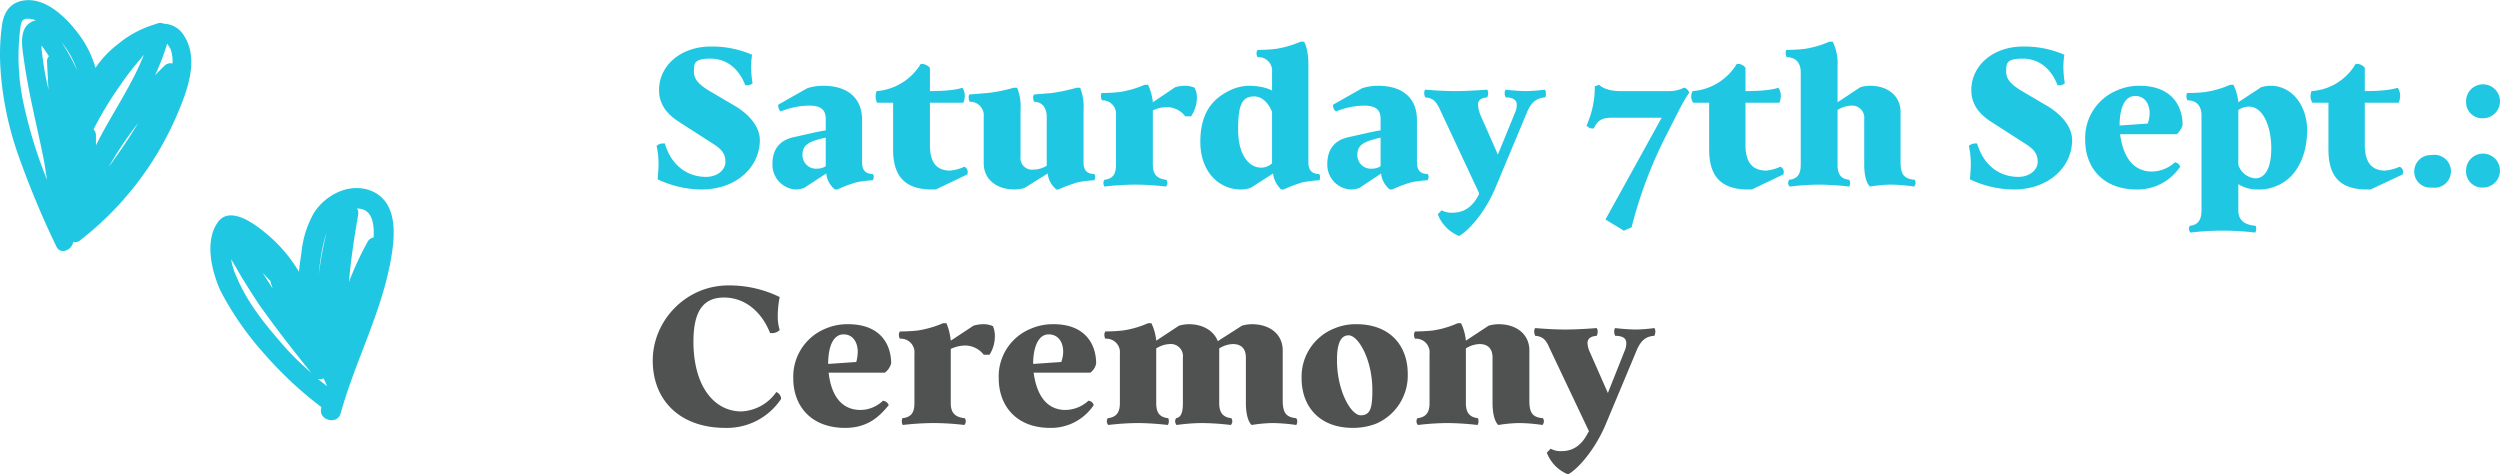 <svg xmlns="http://www.w3.org/2000/svg" viewBox="0 0 515.9 97.9">
  <title>Asset 23</title>
  <g id="Layer_2" data-name="Layer 2">
    <g id="sol">
      <g>
        <path d="M144.8,39.1a21.4,21.4,0,0,1-9.1-2.1,33.3,33.3,0,0,0,.2-3.4,18.7,18.7,0,0,0-.4-3.5,2,2,0,0,1,1.3-.5h.4c1.3,4.5,4.6,6.9,8.5,6.9,2.3,0,4-1.4,4-3.1s-.8-2.6-2.5-3.7l-7-4.5c-2.7-1.7-4.2-3.8-4.2-6.6,0-5.1,4.5-9,10.7-9a20.7,20.7,0,0,1,8.5,1.7,16.7,16.7,0,0,0-.2,2.4,21.3,21.3,0,0,0,.3,3.5,1.9,1.9,0,0,1-1,.4h-.5c-1.3-3.4-3.8-5.5-7.2-5.5s-3.4,1-3.4,2.7,1.2,2.8,3.6,4.2l5.1,3c3.2,2,4.9,4.5,4.9,6.9C156.8,34.6,151.8,39.1,144.8,39.1Z" fill="#20c7e2"/>
        <path d="M180.1,37.2a25.6,25.6,0,0,0-3.3.4,27,27,0,0,0-4,1.5h-.5a4.9,4.9,0,0,1-1.8-3.3l-4.6,3a5.4,5.4,0,0,1-1.7.3,5.1,5.1,0,0,1-4.8-5.2c0-2.8,1.2-4.9,4.4-5.6s4.7-1.1,6.6-1.4V24.6c0-1.9-.9-2.8-3.4-2.8a15.9,15.9,0,0,0-5.9,1.2,1.7,1.7,0,0,1-.5-1.4l6-3.4a10.8,10.8,0,0,1,3.3-.5c5.3,0,8,2.8,8,7v8.8c0,1.6.7,2.4,2.2,2.4a.9.9,0,0,1,.2.6A1.4,1.4,0,0,1,180.1,37.2Zm-9.7-8.8c-3.6.8-4.8,1.5-4.8,3.6a2.8,2.8,0,0,0,3.1,2.8,3.2,3.2,0,0,0,1.7-.5Z" fill="#20c7e2"/>
        <path d="M199.6,36l-6.5,3.1h-.8c-5.3,0-8-2.5-8-8.2V21.2H181a2.9,2.9,0,0,1-.3-1.4,3.1,3.1,0,0,1,.2-1,11.7,11.7,0,0,0,9.1-5.6,2.3,2.3,0,0,1,1.9.8v4.8c5.1,0,6.7-.7,6.7-.7a3.2,3.2,0,0,1,.5,1.7,4.1,4.1,0,0,1-.3,1.4h-6.9v8.7c0,3.7,1.4,5.3,4.2,5.3a8.7,8.7,0,0,0,2.9-.8,1.2,1.2,0,0,1,.7,1.1A1.2,1.2,0,0,1,199.6,36Z" fill="#20c7e2"/>
        <path d="M225.8,37.2a23.7,23.7,0,0,0-3.3.4,30.8,30.8,0,0,0-4.1,1.5H218a4.9,4.9,0,0,1-1.8-3.3l-4.8,3a8,8,0,0,1-2,.3c-3.9,0-6.4-2.2-6.4-5.4V24.1a2.8,2.8,0,0,0-2.9-3.1,2.2,2.2,0,0,1-.2-.9,1.5,1.5,0,0,1,.1-.6l3.7-.3a30,30,0,0,0,5.5-1.1h.7a10.7,10.7,0,0,1,.7,4.6v9.6a2.4,2.4,0,0,0,2.7,2.7,5.4,5.4,0,0,0,2.7-.8V24.1c0-1.9-1-3.1-2.6-3.1a2.2,2.2,0,0,1-.2-.9.9.9,0,0,1,.2-.6l3.6-.3a37.5,37.5,0,0,0,5.2-1.1h.7a10.7,10.7,0,0,1,.7,4.6V33.5c0,1.6.7,2.4,2.2,2.4a.9.9,0,0,1,.2.6A1.4,1.4,0,0,1,225.8,37.2Z" fill="#20c7e2"/>
        <path d="M245.8,24h-1.2a4.9,4.9,0,0,0-3.9-1.9,6.6,6.6,0,0,0-2.8.7V34c0,2,.9,2.9,2.8,3.1a1.3,1.3,0,0,1,.2.6,1.2,1.2,0,0,1-.3.8,53,53,0,0,0-6.5-.4,58,58,0,0,0-6.2.4,1.5,1.5,0,0,1-.2-.8,1.3,1.3,0,0,1,.2-.6c1.7-.2,2.4-1.1,2.4-3.1V23.8a2.8,2.8,0,0,0-2.9-3.1,1.7,1.7,0,0,1-.2-.9,2.2,2.2,0,0,1,.1-.6s1.9,0,3.7-.2a21.3,21.3,0,0,0,5.2-1.5h.7a10.5,10.5,0,0,1,1,3.6l4.6-3.1a8,8,0,0,1,2-.3,4.9,4.9,0,0,1,2,.4,4.2,4.2,0,0,1,.5,2.1A7.1,7.1,0,0,1,245.8,24Z" fill="#20c7e2"/>
        <path d="M272.3,37.2a26.3,26.3,0,0,0-3.4.4,27,27,0,0,0-4,1.5h-.5a5.4,5.4,0,0,1-1.7-3.3l-4.5,2.9a5.7,5.7,0,0,1-2.1.4c-4.7,0-8.4-3.8-8.4-9.8s2.5-8.8,5.8-10.5a9.6,9.6,0,0,1,4.1-1.1c3.4,0,4.9,1,4.9,1V14.9a2.8,2.8,0,0,0-3-3.1,1.7,1.7,0,0,1-.2-.9,1.3,1.3,0,0,1,.2-.6s1.9,0,3.7-.2a21.3,21.3,0,0,0,5.2-1.5h.7s.9,1.3.9,4.7V33.5c0,1.6.7,2.4,2.2,2.4a.9.9,0,0,1,.2.6A2.4,2.4,0,0,1,272.3,37.2Zm-9.8-14.1s-1.1-3.2-3.7-3.2-3.3,1.9-3.3,6.9,2.1,7.8,4.8,7.8a3.4,3.4,0,0,0,2.2-.9Z" fill="#20c7e2"/>
        <path d="M294.6,37.2a25.6,25.6,0,0,0-3.3.4,27,27,0,0,0-4,1.5h-.5a4.9,4.9,0,0,1-1.8-3.3l-4.5,3a6.5,6.5,0,0,1-1.8.3,5.1,5.1,0,0,1-4.8-5.2c0-2.8,1.2-4.9,4.4-5.6s4.7-1.1,6.6-1.4V24.6c0-1.9-.9-2.8-3.4-2.8a15.4,15.4,0,0,0-5.8,1.2,1.5,1.5,0,0,1-.6-1.4l6-3.4a10.8,10.8,0,0,1,3.3-.5c5.3,0,8,2.8,8,7v8.8c0,1.6.7,2.4,2.2,2.4a.9.9,0,0,1,.2.6A1.4,1.4,0,0,1,294.6,37.2Zm-9.7-8.8c-3.5.8-4.8,1.5-4.8,3.6a2.8,2.8,0,0,0,3.1,2.8,3.2,3.2,0,0,0,1.7-.5Z" fill="#20c7e2"/>
        <path d="M318.9,20.1c-1.7.1-2.9.9-3.8,3.1l-6.4,15.3c-1.9,4.7-5.2,8.8-7.6,10.2a7.8,7.8,0,0,1-4.4-4.5l.8-.8a4.4,4.4,0,0,0,2.2.5c2.4,0,4.2-1.2,5.5-3.8v-.3l-8.1-17.3c-.8-1.7-1.5-2.3-3-2.4a2.4,2.4,0,0,1-.2-1,1.3,1.3,0,0,1,.2-.6s3.4.3,6.2.3,6.6-.3,6.6-.3a1.3,1.3,0,0,1,.2.6,2.4,2.4,0,0,1-.2,1c-1.3.1-1.9.6-1.9,1.5a7.2,7.2,0,0,0,.4,1.9l3.7,8.4,3.6-8.8a3.7,3.7,0,0,0,.3-1.5c0-.9-.7-1.5-2.3-1.5a2.4,2.4,0,0,1-.2-1,1.3,1.3,0,0,1,.2-.6,38.7,38.7,0,0,0,4.2.3,35,35,0,0,0,3.9-.3,1.3,1.3,0,0,1,.2.6A2.4,2.4,0,0,1,318.9,20.1Z" fill="#20c7e2"/>
        <path d="M346.7,22.3l-3.2,6.3a89.8,89.8,0,0,0-6.8,18.3l-1.6.7-3.8-2.3,11.6-21H332.6c-2,0-2.9.5-3.7,2.2a1.6,1.6,0,0,1-1.5-.6,19.2,19.2,0,0,0,1.7-8.1l.9-.3s1.1,1.3,4.4,1.3h10.2a6.8,6.8,0,0,0,2.9-.7c.4,0,.9.5,1.1,1A34.1,34.1,0,0,0,346.7,22.3Z" fill="#20c7e2"/>
        <path d="M368,36l-6.5,3.1h-.8c-5.3,0-8-2.5-8-8.2V21.2h-3.3a2.4,2.4,0,0,1-.4-1.4,2.3,2.3,0,0,1,.3-1,11.7,11.7,0,0,0,9.1-5.6,1.9,1.9,0,0,1,1.8.8v4.8c5.2,0,6.8-.7,6.8-.7a3.2,3.2,0,0,1,.5,1.7,4.1,4.1,0,0,1-.3,1.4h-7v8.7c0,3.7,1.5,5.3,4.3,5.3a8.7,8.7,0,0,0,2.9-.8,1.2,1.2,0,0,1,.7,1.1A1.2,1.2,0,0,1,368,36Z" fill="#20c7e2"/>
        <path d="M395,38.5a35.4,35.4,0,0,0-4.8-.4,27.8,27.8,0,0,0-4.3.4s-1.2-.8-1.2-4.6V24.6a2.5,2.5,0,0,0-2.7-2.8,5.6,5.6,0,0,0-2.8.9V34c0,2,.7,2.9,2.4,3.1a1.3,1.3,0,0,1,.2.6,1.5,1.5,0,0,1-.2.8,58,58,0,0,0-6.2-.4,54.9,54.9,0,0,0-6.1.4,1.2,1.2,0,0,1-.3-.8,1.3,1.3,0,0,1,.2-.6c1.7-.2,2.4-1.1,2.4-3.1V14.9c0-1.9-1-3.1-2.9-3.1a1.7,1.7,0,0,1-.2-.9,2.2,2.2,0,0,1,.1-.6s2,0,3.7-.2a19.6,19.6,0,0,0,5.2-1.5h.7a10.1,10.1,0,0,1,1,5v7.5l4.7-3.1a7,7,0,0,1,2-.3c3.8,0,6.3,2.2,6.3,5.4V33.4c0,2.6.7,3.5,2.9,3.7a1.3,1.3,0,0,1,.2.6A1.2,1.2,0,0,1,395,38.5Z" fill="#20c7e2"/>
        <path d="M415.6,39.1a21.4,21.4,0,0,1-9.1-2.1,33.3,33.3,0,0,0,.2-3.4,18.7,18.7,0,0,0-.4-3.5,2,2,0,0,1,1.3-.5h.4c1.3,4.5,4.6,6.9,8.5,6.9,2.3,0,4-1.4,4-3.1s-.8-2.6-2.5-3.7l-7-4.5c-2.7-1.7-4.2-3.8-4.2-6.6,0-5.1,4.5-9,10.7-9a20.7,20.7,0,0,1,8.5,1.7,16.7,16.7,0,0,0-.2,2.4,21.3,21.3,0,0,0,.3,3.5,1.9,1.9,0,0,1-1,.4h-.5c-1.3-3.4-3.8-5.5-7.2-5.5s-3.4,1-3.4,2.7,1.2,2.8,3.6,4.2l5.1,3c3.2,2,4.9,4.5,4.9,6.9C427.6,34.6,422.6,39.1,415.6,39.1Z" fill="#20c7e2"/>
        <path d="M449.2,27.7H437.5c.5,3.7,2.1,7.7,6.6,7.7a7.2,7.2,0,0,0,4.7-1.9,1.3,1.3,0,0,1,1.1.9,10.6,10.6,0,0,1-9,4.7c-7,0-10.6-4.6-10.6-10.2A10.6,10.6,0,0,1,437,18.6a11,11,0,0,1,4.5-.9c6.7,0,8.9,4.2,8.9,8.1A4.1,4.1,0,0,1,449.2,27.7Zm-8.6-7.9c-2.3,0-3.2,2.8-3.2,6.1l5.8-.4a6.4,6.4,0,0,0,.4-2.1C443.6,21.3,442.5,19.8,440.6,19.8Z" fill="#20c7e2"/>
        <path d="M469.7,38.4a8.7,8.7,0,0,1-3.7.7,7.3,7.3,0,0,1-4.1-1.1v5.4c0,2,1.2,3,3.6,3.2a2.2,2.2,0,0,1,.1.6,2.1,2.1,0,0,1-.2.8A55.9,55.9,0,0,0,452,48a1.6,1.6,0,0,1-.3-.8,1.3,1.3,0,0,1,.2-.6c1.7-.2,2.4-1.2,2.4-3.2V23.8c0-1.9-1-3.1-2.9-3.1a1.7,1.7,0,0,1-.2-.9,2.2,2.2,0,0,1,.1-.6s2,0,3.7-.2a19.6,19.6,0,0,0,5.2-1.5h.7a10.5,10.5,0,0,1,1,3.6l4.7-3.1a7,7,0,0,1,2-.3c4.3,0,7.5,4,7.5,9.2S473.9,36.8,469.7,38.4ZM464.1,22a3.9,3.9,0,0,0-2.2.7V34a4,4,0,0,0,3.5,2.8c1.8,0,3.3-1.7,3.3-6.2S467,22,464.1,22Z" fill="#20c7e2"/>
        <path d="M495.8,36l-6.6,3.1h-.8c-5.3,0-7.9-2.5-7.9-8.2V21.2h-3.3a2.4,2.4,0,0,1-.4-1.4,3.1,3.1,0,0,1,.2-1,11.4,11.4,0,0,0,9.1-5.6,2.1,2.1,0,0,1,1.9.8v4.8c5.2,0,6.8-.7,6.8-.7a3.2,3.2,0,0,1,.5,1.7,4.1,4.1,0,0,1-.3,1.4h-7v8.7c0,3.7,1.5,5.3,4.2,5.3a9.6,9.6,0,0,0,3-.8,1.2,1.2,0,0,1,.7,1.1A1.2,1.2,0,0,1,495.8,36Z" fill="#20c7e2"/>
        <path d="M501.8,38.7a3.3,3.3,0,0,1-3.6-3.3,3.4,3.4,0,0,1,3.6-3.4,3.4,3.4,0,1,1,0,6.7Z" fill="#20c7e2"/>
        <path d="M512.4,24.4a3.3,3.3,0,0,1-3.5-3.3,3.5,3.5,0,1,1,3.5,3.3Zm0,14.3a3.3,3.3,0,0,1-3.5-3.3,3.5,3.5,0,1,1,3.5,3.3Z" fill="#20c7e2"/>
        <path d="M149.7,88.3c-9.4,0-15-5.7-15-13.9s6.8-15.5,15.6-15.5a23.6,23.6,0,0,1,10.6,2.4,20.2,20.2,0,0,0-.4,4.2,9.2,9.2,0,0,0,.4,2.6,2.2,2.2,0,0,1-2,.6c-1.7-4.3-5.1-7.3-9.5-7.3s-6.3,3-6.3,9.1c0,9.1,4.2,14.4,9.9,14.4a9.3,9.3,0,0,0,7.2-4,1.6,1.6,0,0,1,1,1.4A13.4,13.4,0,0,1,149.7,88.3Z" fill="#505151"/>
        <path d="M182.6,76.9H171c.4,3.7,2,7.7,6.6,7.7a6.8,6.8,0,0,0,4.6-1.9,1.4,1.4,0,0,1,1.2.9c-1.8,2.2-4.2,4.7-9,4.7-7.1,0-10.7-4.6-10.7-10.2a10.7,10.7,0,0,1,6.7-10.3,11.4,11.4,0,0,1,4.6-.9c6.7,0,8.9,4.2,8.9,8.1A3.6,3.6,0,0,1,182.6,76.9ZM174.1,69c-2.3,0-3.2,2.8-3.2,6.1l5.8-.4a8.3,8.3,0,0,0,.3-2.1C177,70.5,175.9,69,174.1,69Z" fill="#505151"/>
        <path d="M204.2,73.2H203a4.9,4.9,0,0,0-3.9-1.9,7.4,7.4,0,0,0-2.9.7V83.2c0,2,.9,2.9,2.9,3.1a1.3,1.3,0,0,1,.2.6,1.2,1.2,0,0,1-.3.8,55.2,55.2,0,0,0-6.5-.4,58,58,0,0,0-6.2.4,1.5,1.5,0,0,1-.2-.8,2.2,2.2,0,0,1,.1-.6c1.8-.2,2.5-1.1,2.5-3.1V73a2.8,2.8,0,0,0-3-3.1,1.7,1.7,0,0,1-.2-.9,1.3,1.3,0,0,1,.2-.6s1.9,0,3.7-.2a21.3,21.3,0,0,0,5.2-1.5h.7a12.1,12.1,0,0,1,.9,3.6l4.7-3.1a8,8,0,0,1,2-.3,4.9,4.9,0,0,1,2,.4,5.1,5.1,0,0,1,.4,2.1A7.1,7.1,0,0,1,204.2,73.2Z" fill="#505151"/>
        <path d="M225,76.9H213.3c.5,3.7,2.1,7.7,6.6,7.7a7.2,7.2,0,0,0,4.7-1.9,1.2,1.2,0,0,1,1.1.9,10.6,10.6,0,0,1-9,4.7c-7,0-10.6-4.6-10.6-10.2a10.6,10.6,0,0,1,6.7-10.3,11.4,11.4,0,0,1,4.6-.9c6.6,0,8.8,4.2,8.8,8.1A3,3,0,0,1,225,76.9ZM216.4,69c-2.2,0-3.2,2.8-3.2,6.1l5.8-.4a6.4,6.4,0,0,0,.4-2.1C219.4,70.5,218.3,69,216.4,69Z" fill="#505151"/>
        <path d="M267.5,87.7a37.8,37.8,0,0,0-4.9-.4,29.6,29.6,0,0,0-4.3.4s-1.2-.8-1.2-4.6V73.8c0-1.8-.9-2.8-2.7-2.8a5.6,5.6,0,0,0-2.8.9V83.2c0,2,.8,2.9,2.5,3.1a1.3,1.3,0,0,1,.2.6,1.2,1.2,0,0,1-.3.8,54.9,54.9,0,0,0-6.1-.4,40.8,40.8,0,0,0-5.1.4,1.2,1.2,0,0,1-.3-.8,1.3,1.3,0,0,1,.2-.6c1-.2,1.4-1.1,1.4-3.1V73.8a2.5,2.5,0,0,0-2.7-2.8,5.6,5.6,0,0,0-2.8.9V83.2c0,2,.7,2.9,2.5,3.1a2.2,2.2,0,0,1,.1.6,1.5,1.5,0,0,1-.2.8,58,58,0,0,0-6.2-.4,54.9,54.9,0,0,0-6.1.4,1.2,1.2,0,0,1-.3-.8,1.3,1.3,0,0,1,.2-.6c1.7-.2,2.5-1.1,2.5-3.1V73a2.8,2.8,0,0,0-3-3.1,1.7,1.7,0,0,1-.2-.9,1.3,1.3,0,0,1,.2-.6,35.9,35.9,0,0,0,3.6-.2,19.6,19.6,0,0,0,5.2-1.5h.7a10.5,10.5,0,0,1,1,3.6l4.7-3.1a8,8,0,0,1,2-.3c3,0,5.2,1.4,6,3.5l5-3.2a8,8,0,0,1,2-.3c3.9,0,6.4,2.2,6.4,5.4V82.6c0,2.6.7,3.5,2.8,3.7a1.3,1.3,0,0,1,.2.6A1.5,1.5,0,0,1,267.5,87.7Z" fill="#505151"/>
        <path d="M283.8,87.5a13.4,13.4,0,0,1-4.6.8c-7.1,0-10.6-4.6-10.6-10.2a10.7,10.7,0,0,1,6.7-10.3,11.4,11.4,0,0,1,4.6-.9c7.1,0,10.6,4.6,10.6,10.2A10.8,10.8,0,0,1,283.8,87.5Zm-5.5-18.3c-1.5,0-2.4,1.4-2.4,5.1,0,6.4,2.9,11.4,4.9,11.4s2.4-1.5,2.4-5.2C283.2,74.2,280.3,69.2,278.3,69.2Z" fill="#505151"/>
        <path d="M318.3,87.7a35.4,35.4,0,0,0-4.8-.4,29.6,29.6,0,0,0-4.3.4s-1.2-.8-1.2-4.6V73.8c0-1.8-.9-2.8-2.7-2.8a5.6,5.6,0,0,0-2.8.9V83.2c0,2,.8,2.9,2.5,3.1a2.2,2.2,0,0,1,.1.6,1.5,1.5,0,0,1-.2.8,58,58,0,0,0-6.2-.4,54.9,54.9,0,0,0-6.1.4,1.2,1.2,0,0,1-.3-.8,1.3,1.3,0,0,1,.2-.6c1.7-.2,2.5-1.1,2.5-3.1V73a2.8,2.8,0,0,0-3-3.1,1.7,1.7,0,0,1-.2-.9,1.3,1.3,0,0,1,.2-.6s1.9,0,3.7-.2a19.7,19.7,0,0,0,5.1-1.5h.7a10.5,10.5,0,0,1,1,3.6l4.7-3.1a8,8,0,0,1,2-.3c3.9,0,6.4,2.2,6.4,5.4V82.6c0,2.6.6,3.5,2.8,3.7a1.3,1.3,0,0,1,.2.6A1.2,1.2,0,0,1,318.3,87.7Z" fill="#505151"/>
        <path d="M341.4,69.3c-1.7.1-2.8.9-3.7,3.1l-6.4,15.3c-2,4.7-5.3,8.8-7.7,10.2a7.8,7.8,0,0,1-4.4-4.5l.8-.8a4.4,4.4,0,0,0,2.2.5c2.4,0,4.2-1.2,5.5-3.8l.2-.3-8.2-17.3c-.7-1.7-1.5-2.3-2.9-2.4a2.4,2.4,0,0,1-.2-1,1.3,1.3,0,0,1,.2-.6s3.3.3,6.2.3,6.5-.3,6.5-.3a1.3,1.3,0,0,1,.2.6,2.4,2.4,0,0,1-.2,1c-1.3.1-1.9.6-1.9,1.5a4.9,4.9,0,0,0,.5,1.9l3.7,8.4,3.5-8.8a3.7,3.7,0,0,0,.3-1.5c0-.9-.6-1.5-2.3-1.5a2.4,2.4,0,0,1-.2-1,1.3,1.3,0,0,1,.2-.6,41.4,41.4,0,0,0,4.2.3,32.6,32.6,0,0,0,3.9-.3,1.3,1.3,0,0,1,.2.6A2.4,2.4,0,0,1,341.4,69.3Z" fill="#505151"/>
      </g>
      <g>
        <path d="M38,7.4a5,5,0,0,0-4.2-2.5,1.6,1.6,0,0,0-1.2-.1l-1.2.4a21.2,21.2,0,0,0-6.8,3.7A21.6,21.6,0,0,0,19.7,14a20.9,20.9,0,0,0-3.5-7C13.6,3.5,9.1-.9,4.4.2,1.8.8.7,2.9.4,5.3a43.9,43.9,0,0,0-.3,8.9A66.4,66.4,0,0,0,3.7,31.8a185.5,185.5,0,0,0,7.9,19c.8,1.9,3.3.8,3.5-.9a1.5,1.5,0,0,0,1.3-.2A65.3,65.3,0,0,0,36.4,24C38.5,19.1,41.2,12.4,38,7.4ZM24.6,17.9a57,57,0,0,1,4.2-5.5l.9-1.1c-2.6,6.6-6.8,12.4-9.9,18.7V27.9a1.7,1.7,0,0,0-.5-1.2A71.5,71.5,0,0,1,24.6,17.9ZM8.6,9.4h0l.9,1.3.6.9a1.5,1.5,0,0,0-.4,1.1l.3,5.9c0-.2-.1-.4-.1-.6a65.1,65.1,0,0,1-1.3-7.7A3.3,3.3,0,0,1,8.6,9.4ZM20,41.5Zm2.4-7a76.1,76.1,0,0,1,6.1-9.1C26.6,28.6,24.5,31.6,22.4,34.5ZM35.6,13.1a1.8,1.8,0,0,0-1.7.5L32,15.5A46,46,0,0,0,34.5,9l.7,1.1A7.8,7.8,0,0,1,35.6,13.1ZM15.9,14.5a40.8,40.8,0,0,0-3.2-5.8A18.3,18.3,0,0,1,15.9,14.5ZM4.2,5.8c.1-.7.1-1.6,1-1.9a4.2,4.2,0,0,1,2.2.3,3.3,3.3,0,0,0-1.8,1C3.9,7,4.7,10.5,5,12.8c.9,6.3,2.5,12.7,3.8,19,.4,1.8.6,3.5.9,5.3a95.1,95.1,0,0,1-5-16.5A45.9,45.9,0,0,1,4.2,5.8Z" fill="#20c7e2"/>
        <path d="M76.4,39.3c-4.4-1.6-9.2.9-11.6,4.6a20.7,20.7,0,0,0-2.6,8.3c-.2,1.3-.4,2.6-.5,3.9a29.9,29.9,0,0,0-5.5-6.8C53.9,47.2,47.8,42,45,45.8s-1.4,10,.5,14.2A62,62,0,0,0,54,72.4,79.4,79.4,0,0,0,66.3,84v.2c-.7,2.5,3.3,3.6,4,1.1,3.1-11.2,8.9-21.6,10.6-33.2C81.6,47.5,81.7,41.3,76.4,39.3ZM64.5,63.9h0ZM55.8,58a14.2,14.2,0,0,0,.5,1.6l-2.1-3.3Zm11,20.1.7,1.6-1.9-1.5A2.5,2.5,0,0,0,66.8,78.1Zm7.7-35c2.6.6,2.7,3.7,2.6,5.9h0a1.8,1.8,0,0,0-1.3,1A67.3,67.3,0,0,0,72,58.2c.4-4.6,1.1-9.2,1.9-13.8a2.2,2.2,0,0,0-.2-1.4ZM67.4,48A59.4,59.4,0,0,0,66,55.1l-.3,1.8c.2-1.3.3-2.6.5-3.8A29.1,29.1,0,0,1,67.4,48ZM57.3,69.9c-3.2-3.7-6.5-8-8.4-12.6a12.9,12.9,0,0,1-1.2-3.8l.9,1.5c1.5,2.7,3.2,5.3,4.9,7.9,3.4,4.8,7,9.4,10.7,14A57,57,0,0,1,57.3,69.9Z" fill="#20c7e2"/>
      </g>
    </g>
  </g>
</svg>
